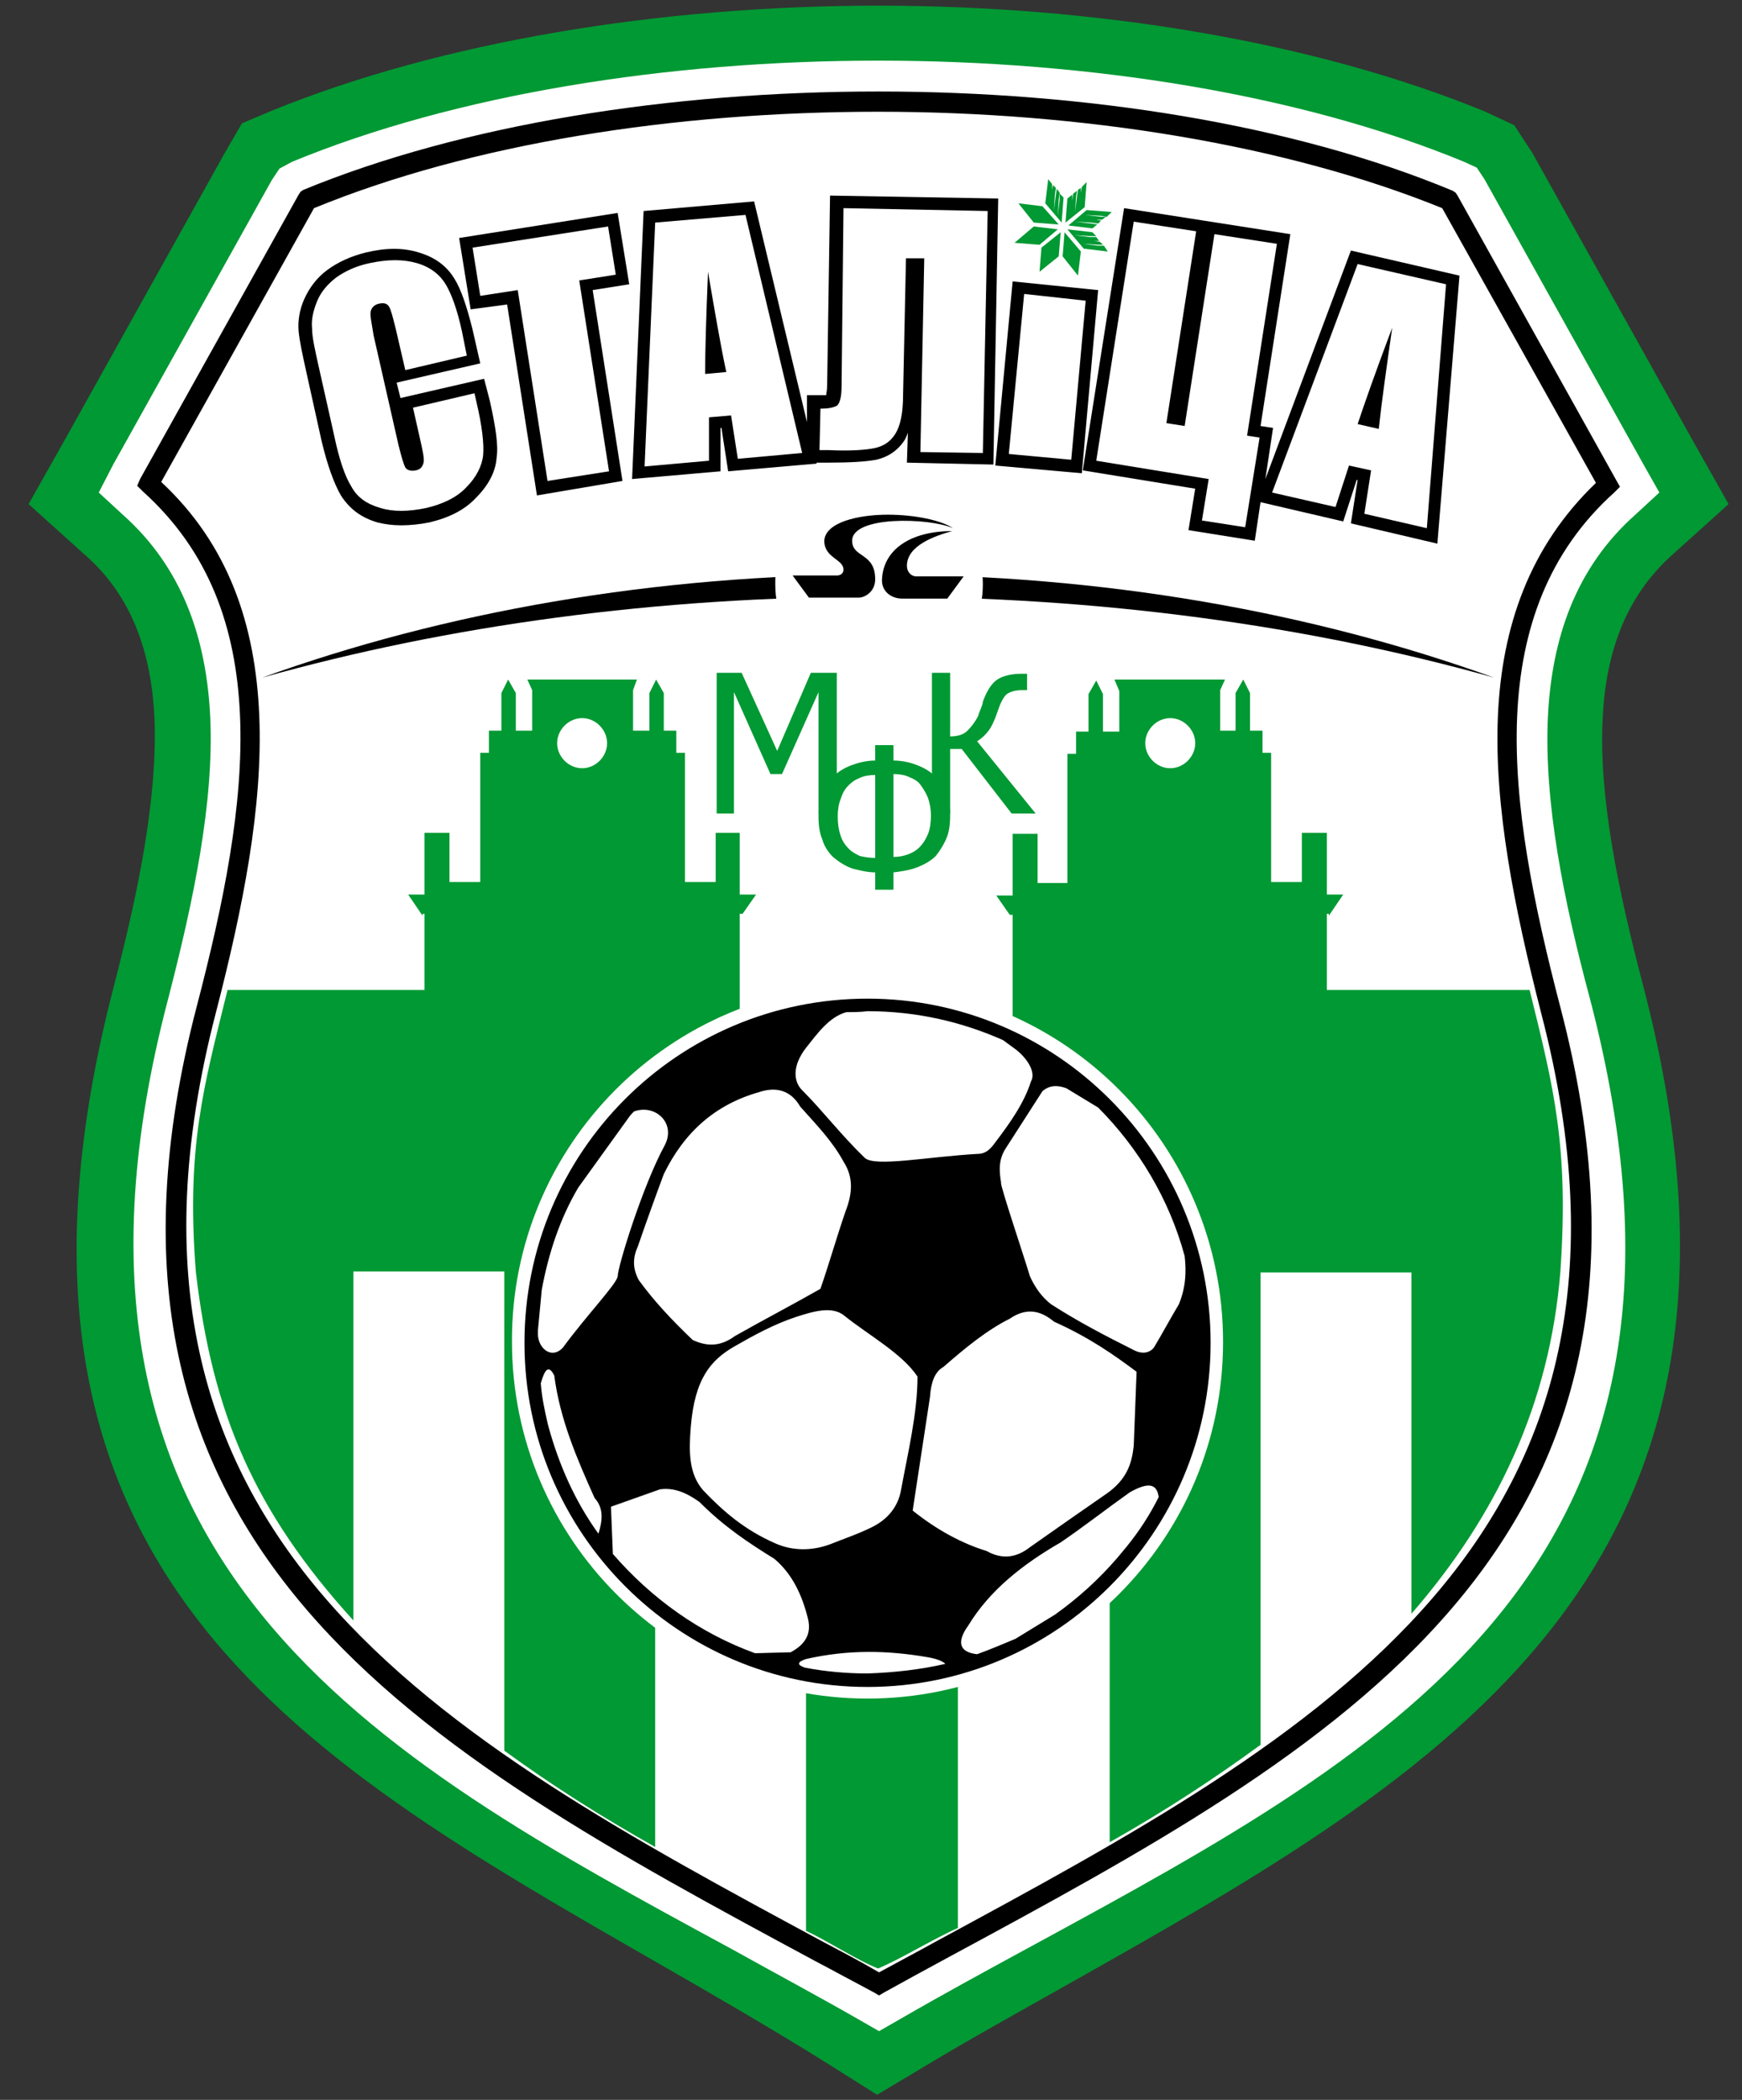 <svg width="39" height="47" viewBox="0 0 39 47" fill="none" xmlns="http://www.w3.org/2000/svg">
<rect x="0" y="0" width="39" height="47" fill="#333333" stroke="none"/>
<g clip-path="url(#clip0)">
<path fill-rule="evenodd" clip-rule="evenodd" d="M6.88 4.464C5.696 6.579 4.513 8.715 3.33 10.83C6.406 13.592 5.825 17.95 4.621 22.59C1.114 36.032 11.118 38.967 19.659 44.383C28.458 39.139 38.118 35.666 34.697 22.59C33.492 17.95 32.912 13.592 35.988 10.83C34.805 8.715 33.621 6.579 32.438 4.464C25.339 1.53 13.979 1.53 6.88 4.464Z" fill="#006633"/>
<path d="M1.479 9.794L5.029 3.429L5.417 2.76L6.083 2.479C9.891 0.926 14.797 0.127 19.659 0.127C24.521 0.127 29.426 0.926 33.256 2.501L33.901 2.803L34.31 3.429L37.86 9.794L38.699 11.283L37.429 12.427C36.375 13.376 35.945 14.649 35.88 16.095C35.794 17.843 36.225 19.914 36.784 22.05C40.226 35.191 32.352 39.657 23.811 44.469C22.778 45.052 21.724 45.634 20.756 46.217L19.637 46.886L18.54 46.195C17.335 45.44 15.958 44.642 14.603 43.865C6.557 39.247 -0.823 34.997 2.555 22.05C3.115 19.892 3.523 17.843 3.459 16.095C3.394 14.627 2.964 13.354 1.91 12.427L0.64 11.283L1.479 9.794ZM8.364 6.169L5.933 10.528C7.116 12.103 7.632 13.915 7.719 15.9C7.826 18.166 7.331 20.626 6.686 23.107C4.126 32.882 10.15 36.356 16.711 40.132C17.68 40.693 18.669 41.254 19.702 41.88C20.39 41.492 21.057 41.103 21.724 40.736C28.759 36.766 35.257 33.076 32.653 23.107C32.008 20.604 31.513 18.166 31.621 15.9C31.707 13.915 32.223 12.081 33.406 10.528L30.975 6.169C27.791 4.982 23.747 4.4 19.68 4.4C15.593 4.4 11.548 5.004 8.364 6.169Z" fill="#009933"/>
<path fill-rule="evenodd" clip-rule="evenodd" d="M6.88 4.464C5.696 6.579 4.513 8.715 3.33 10.83C6.406 13.592 5.825 17.95 4.621 22.59C1.114 36.032 11.182 39.55 19.659 44.383C28.458 39.355 38.225 36.054 34.697 22.59C33.492 17.95 32.912 13.592 35.988 10.83C34.805 8.715 33.621 6.579 32.438 4.464C25.339 1.53 13.979 1.53 6.88 4.464Z" fill="#006633"/>
<path d="M2.534 10.398L6.084 4.033L6.256 3.774L6.535 3.623C10.193 2.113 14.947 1.357 19.659 1.357C24.392 1.357 29.125 2.113 32.782 3.623L33.062 3.752L33.234 4.011L36.784 10.377L37.15 11.024L36.612 11.52C35.278 12.707 34.74 14.282 34.654 16.052C34.568 17.951 34.998 20.13 35.601 22.374C38.892 34.975 31.298 39.096 23.166 43.52C22.133 44.081 21.1 44.642 20.132 45.203L19.68 45.462L19.229 45.203C18.325 44.685 17.357 44.167 16.389 43.628C8.386 39.291 0.447 34.997 3.76 22.374C4.341 20.13 4.793 17.951 4.707 16.052C4.621 14.282 4.083 12.707 2.749 11.52L2.211 11.024L2.534 10.398ZM7.525 5.198L4.47 10.679C5.847 12.168 6.406 13.959 6.514 15.987C6.6 18.102 6.148 20.453 5.524 22.849C2.577 34.09 9.87 38.039 17.249 42.031C18.045 42.463 18.863 42.894 19.68 43.369C20.562 42.873 21.445 42.398 22.305 41.923C29.792 37.867 36.784 34.069 33.858 22.849C33.234 20.453 32.761 18.123 32.869 15.987C32.955 13.98 33.535 12.168 34.912 10.679L31.857 5.198C28.458 3.86 24.091 3.191 19.702 3.191C15.291 3.191 10.924 3.86 7.525 5.198Z" fill="white"/>
<path fill-rule="evenodd" clip-rule="evenodd" d="M6.88 4.464C5.696 6.579 4.513 8.715 3.33 10.83C6.406 13.592 5.825 17.95 4.621 22.59C1.329 35.212 10.58 39.463 19.659 44.383C28.738 39.42 38.01 35.212 34.697 22.59C33.492 17.95 32.912 13.592 35.988 10.83C34.805 8.715 33.621 6.579 32.438 4.464C25.339 1.53 13.979 1.53 6.88 4.464Z" fill="white"/>
<path d="M3.136 10.722L6.686 4.357L6.729 4.292L6.793 4.249C10.365 2.781 15.012 2.048 19.659 2.048C24.306 2.048 28.953 2.781 32.524 4.27L32.589 4.313L32.632 4.378L36.182 10.743L36.268 10.895L36.139 11.024C34.654 12.362 34.052 14.088 33.966 16.03C33.88 18.015 34.331 20.238 34.934 22.546C38.118 34.695 29.878 39.14 21.208 43.822C20.692 44.102 20.175 44.383 19.788 44.599L19.68 44.663L19.573 44.599C19.121 44.361 18.691 44.124 18.239 43.887C9.504 39.183 1.221 34.716 4.405 22.525C5.008 20.216 5.46 17.994 5.373 16.008C5.287 14.045 4.685 12.34 3.201 11.002L3.071 10.873L3.136 10.722ZM7.03 4.659L3.609 10.787C5.115 12.189 5.718 13.98 5.804 16.008C5.89 18.058 5.438 20.324 4.836 22.654C1.759 34.479 9.891 38.859 18.454 43.477C18.863 43.692 19.272 43.908 19.68 44.146C20.197 43.865 20.605 43.649 20.993 43.434C29.491 38.837 37.58 34.457 34.504 22.676C33.901 20.324 33.449 18.058 33.535 16.03C33.621 14.023 34.245 12.232 35.73 10.808L32.288 4.659C28.781 3.235 24.22 2.501 19.659 2.501C15.098 2.501 10.558 3.213 7.03 4.659Z" fill="black"/>
<path fill-rule="evenodd" clip-rule="evenodd" d="M19.659 12.858C24.693 12.858 29.383 13.7 33.45 15.167C29.297 14.002 24.629 13.354 19.659 13.354C14.689 13.354 10.021 14.002 5.868 15.167C9.935 13.7 14.646 12.858 19.659 12.858Z" fill="black"/>
<path fill-rule="evenodd" clip-rule="evenodd" d="M13.033 16.073C13.334 16.073 13.592 16.332 13.592 16.634C13.592 16.936 13.334 17.195 13.033 17.195C12.731 17.195 12.473 16.936 12.473 16.634C12.473 16.332 12.731 16.073 13.033 16.073ZM26.199 16.073C25.898 16.073 25.64 16.332 25.64 16.634C25.64 16.936 25.898 17.195 26.199 17.195C26.5 17.195 26.759 16.936 26.759 16.634C26.759 16.332 26.5 16.073 26.199 16.073ZM18.045 43.218C18.519 43.434 19.207 43.887 19.659 44.059C20.175 43.843 20.907 43.39 21.445 43.153V28.437H18.045V43.218ZM34.245 22.158H29.706V20.453H29.749V20.497L30.072 20.022H29.706V19.741V18.641H29.146V19.741H28.458V16.85H28.265V16.354H27.985V15.512L27.834 15.21L27.662 15.512V16.354H27.318V15.447L27.425 15.21H24.951L25.059 15.469V16.375H24.693V15.534L24.543 15.232L24.37 15.534V16.375H24.091V16.872H23.897V19.763H23.23V18.663H22.671V19.763V20.044H22.305L22.606 20.475H22.671V28.459C23.402 28.459 24.112 28.459 24.844 28.459V41.233C26.07 40.542 27.189 39.809 28.221 39.053V28.48C29.34 28.48 30.48 28.48 31.599 28.48V36.119C33.514 33.918 34.697 31.415 34.934 28.459C35.127 25.654 34.783 24.337 34.245 22.158ZM5.094 22.158H9.504V20.453H9.461V20.497L9.138 20.022H9.504V19.741V18.641H10.063V19.741H10.752V16.85H10.946V16.354H11.225V15.512L11.376 15.21L11.548 15.512V16.354H11.914V15.447L11.806 15.21H14.259L14.173 15.447V16.354H14.539V15.512L14.689 15.21L14.861 15.512V16.354H15.141V16.85H15.335V19.741H16.023V18.641H16.561V19.741V20.022H16.927L16.625 20.453H16.561V28.437C15.937 28.437 15.291 28.437 14.668 28.437V41.34C13.441 40.65 12.322 39.938 11.29 39.183V28.459C10.171 28.459 9.031 28.459 7.912 28.459V36.27C5.696 33.831 4.75 31.631 4.384 28.459C4.169 25.675 4.556 24.337 5.094 22.158Z" fill="#009933"/>
<path fill-rule="evenodd" clip-rule="evenodd" d="M19.422 22.05C23.833 22.05 27.382 25.632 27.382 30.034C27.382 34.457 23.811 38.018 19.422 38.018C15.033 38.018 11.462 34.436 11.462 30.034C11.44 25.632 15.012 22.05 19.422 22.05Z" fill="white"/>
<path fill-rule="evenodd" clip-rule="evenodd" d="M12.107 30.962C12.193 30.66 12.28 30.53 12.409 30.789C12.538 31.782 12.925 32.666 13.312 33.529C13.527 33.767 13.484 34.047 13.398 34.328C12.882 33.616 12.516 32.796 12.28 31.933L12.258 31.846C12.193 31.566 12.129 31.264 12.107 30.962ZM21.875 37.025C21.488 36.982 21.401 36.766 21.681 36.378C22.154 35.601 22.886 35.018 23.747 34.522C24.284 34.155 24.779 33.767 25.296 33.4C25.683 33.184 25.898 33.184 25.941 33.508C25.747 33.896 25.511 34.263 25.231 34.608L25.016 34.867C24.607 35.342 24.134 35.773 23.617 36.14L22.735 36.68C22.477 36.788 22.176 36.917 21.875 37.025ZM15.464 31.954C15.421 32.494 15.421 32.99 15.743 33.357C16.195 33.831 16.668 34.241 17.357 34.544C17.744 34.716 18.174 34.716 18.583 34.565C18.906 34.436 19.229 34.328 19.53 34.177C19.874 34.004 20.111 33.724 20.175 33.335C20.326 32.515 20.541 31.631 20.541 30.811C20.197 30.293 19.444 29.883 18.906 29.451C18.626 29.214 18.174 29.365 17.83 29.473C17.314 29.645 16.884 29.883 16.432 30.142C15.915 30.444 15.55 30.854 15.464 31.954ZM20.433 33.81C20.562 32.968 20.692 32.105 20.821 31.264C20.842 30.94 20.928 30.703 21.122 30.595C21.617 30.163 22.09 29.775 22.606 29.516C23.015 29.235 23.338 29.365 23.596 29.581C24.413 29.948 24.951 30.336 25.446 30.703C25.425 31.264 25.403 31.803 25.382 32.364C25.339 32.753 25.231 33.119 24.758 33.443C24.198 33.831 23.639 34.22 23.058 34.63C22.757 34.867 22.434 34.91 22.09 34.716C21.531 34.544 20.971 34.241 20.433 33.81ZM22.413 26.474C22.37 26.215 22.348 25.956 22.52 25.697C22.8 25.265 23.058 24.855 23.338 24.424C23.51 24.273 23.703 24.294 23.876 24.359L24.586 24.79C25.489 25.697 26.178 26.84 26.522 28.113C26.565 28.48 26.543 28.825 26.393 29.192C26.199 29.516 26.027 29.84 25.833 30.163C25.726 30.293 25.554 30.314 25.36 30.206C24.758 29.904 24.134 29.581 23.531 29.192C23.338 29.041 23.187 28.847 23.058 28.567C22.972 28.264 22.37 26.474 22.413 26.474ZM18.949 22.654C18.562 22.762 18.303 23.129 18.045 23.453C17.744 23.841 17.744 24.208 17.981 24.424C18.411 24.855 18.841 25.416 19.358 25.913C19.573 26.128 20.756 25.891 21.896 25.826C22.068 25.826 22.176 25.718 22.284 25.567C22.628 25.114 22.929 24.683 23.08 24.208C23.209 23.992 22.972 23.647 22.692 23.453C22.606 23.388 22.542 23.345 22.456 23.28C21.531 22.87 20.519 22.633 19.422 22.633C19.25 22.654 19.099 22.654 18.949 22.654ZM14.861 26.279C15.313 25.352 16.001 24.726 16.991 24.445C17.378 24.316 17.701 24.402 17.916 24.769C18.26 25.157 18.626 25.524 18.884 25.999C19.121 26.366 19.078 26.732 18.927 27.121C18.734 27.682 18.562 28.286 18.368 28.847C17.723 29.214 17.099 29.538 16.453 29.904C16.131 30.142 15.829 30.142 15.507 29.991C15.055 29.559 14.646 29.128 14.302 28.653C14.151 28.372 14.173 28.135 14.28 27.898C14.474 27.337 14.668 26.797 14.861 26.279ZM12.129 28.869L12.043 29.775C12.043 29.818 12.043 29.84 12.043 29.883C12.064 30.206 12.366 30.422 12.602 30.163C13.14 29.43 13.807 28.739 13.829 28.567C13.829 28.351 14.388 26.538 14.883 25.632C15.141 25.136 14.668 24.704 14.194 24.877C14.151 24.92 14.108 24.963 14.065 25.028L12.946 26.581C12.538 27.272 12.28 28.049 12.129 28.869ZM16.905 37.003L17.701 36.982C18.024 36.809 18.174 36.572 18.088 36.227C17.959 35.709 17.744 35.234 17.335 34.889C16.776 34.544 16.217 34.177 15.657 33.616C15.356 33.4 15.076 33.292 14.775 33.335C14.409 33.465 14.044 33.594 13.678 33.724L13.721 34.781C14.582 35.773 15.657 36.55 16.905 37.003ZM21.165 37.241C21.122 37.197 21.014 37.133 20.756 37.09C19.874 36.939 18.992 36.917 18.045 37.133C17.852 37.197 17.83 37.262 18.024 37.327C18.476 37.413 18.949 37.456 19.422 37.456C20.025 37.435 20.605 37.37 21.165 37.241ZM19.422 22.352C23.66 22.352 27.103 25.805 27.103 30.055C27.103 34.306 23.66 37.758 19.422 37.758C15.184 37.758 11.742 34.306 11.742 30.055C11.742 25.783 15.184 22.352 19.422 22.352Z" fill="black"/>
<path fill-rule="evenodd" clip-rule="evenodd" d="M19.68 10.743C20.971 10.743 22.004 11.779 22.004 13.074C22.004 14.369 20.971 15.404 19.68 15.404C18.39 15.404 17.357 14.369 17.357 13.074C17.335 11.779 18.39 10.743 19.68 10.743Z" fill="white"/>
<path d="M18.734 18.209H18.325V15.491L17.508 17.325H17.249L16.432 15.491V18.209H16.045V15.059H16.604L17.4 16.807L18.153 15.059H18.734V18.209Z" fill="#009933"/>
<path d="M19.594 19.202V17.346C19.465 17.346 19.336 17.368 19.25 17.411C19.142 17.454 19.078 17.497 18.992 17.584C18.906 17.67 18.863 17.756 18.82 17.886C18.777 17.994 18.755 18.123 18.755 18.274C18.755 18.447 18.777 18.576 18.82 18.706C18.863 18.835 18.927 18.921 19.013 19.008C19.078 19.072 19.164 19.116 19.25 19.159C19.336 19.18 19.465 19.202 19.594 19.202ZM20.842 18.252C20.842 18.123 20.821 17.994 20.778 17.864C20.735 17.756 20.67 17.648 20.605 17.562C20.541 17.476 20.455 17.433 20.347 17.389C20.261 17.346 20.132 17.325 20.003 17.325V19.18C20.132 19.18 20.24 19.159 20.347 19.116C20.455 19.072 20.519 19.029 20.584 18.965C20.67 18.878 20.735 18.77 20.778 18.662C20.821 18.555 20.842 18.404 20.842 18.252ZM21.272 18.252C21.272 18.447 21.251 18.619 21.186 18.77C21.122 18.921 21.036 19.051 20.95 19.159C20.842 19.267 20.692 19.353 20.519 19.418C20.347 19.482 20.175 19.504 20.003 19.526V19.914H19.594V19.526C19.422 19.526 19.25 19.482 19.078 19.439C18.906 19.374 18.777 19.288 18.648 19.18C18.54 19.072 18.454 18.943 18.411 18.792C18.346 18.641 18.325 18.468 18.325 18.274C18.325 18.08 18.346 17.929 18.411 17.778C18.476 17.627 18.54 17.497 18.648 17.389C18.755 17.281 18.884 17.195 19.056 17.13C19.229 17.066 19.401 17.023 19.594 17.023V16.677H20.003V17.023C20.197 17.023 20.39 17.066 20.541 17.13C20.713 17.195 20.842 17.281 20.95 17.389C21.057 17.497 21.122 17.627 21.186 17.756C21.251 17.907 21.272 18.08 21.272 18.252Z" fill="#009933"/>
<path d="M23.187 18.209H22.649L21.531 16.764H21.272V18.209H20.864V15.059H21.272V16.483C21.445 16.483 21.574 16.44 21.66 16.354C21.746 16.267 21.832 16.159 21.896 16.03C21.918 15.965 21.939 15.9 21.961 15.857C21.982 15.793 22.004 15.749 22.004 15.706C22.09 15.469 22.198 15.296 22.327 15.21C22.456 15.124 22.649 15.081 22.864 15.081H22.994V15.447H22.886C22.714 15.447 22.585 15.491 22.52 15.555C22.456 15.62 22.391 15.749 22.327 15.944C22.262 16.138 22.198 16.267 22.133 16.354C22.069 16.44 21.982 16.526 21.875 16.591L23.187 18.209Z" fill="#009933"/>
<path fill-rule="evenodd" clip-rule="evenodd" d="M21.316 11.887C20.928 11.995 20.304 12.211 20.304 12.664C20.304 12.793 20.39 12.901 20.519 12.901H21.574L21.208 13.398H20.197C19.96 13.398 19.745 13.246 19.745 12.988C19.766 12.297 20.39 11.887 21.316 11.887Z" fill="black"/>
<path fill-rule="evenodd" clip-rule="evenodd" d="M19.874 11.52C20.498 11.52 21.079 11.65 21.337 11.822C20.799 11.585 19.078 11.542 19.078 12.103C19.078 12.491 19.594 12.362 19.594 12.966C19.594 13.247 19.358 13.376 19.229 13.376H18.11L17.744 12.88H18.755C18.777 12.88 18.884 12.858 18.884 12.75C18.884 12.513 18.454 12.491 18.454 12.103C18.476 11.693 19.207 11.52 19.874 11.52Z" fill="black"/>
<path d="M32.18 12.168L30.244 11.714L30.394 10.743H30.373L30.072 11.671L28.221 11.24L28.092 12.103L26.608 11.866L26.758 10.938L24.241 10.528L25.166 4.659L28.888 5.241L28.221 9.535L28.501 9.578L28.329 10.722L30.244 5.608L32.675 6.169L32.18 12.168ZM30.825 11.305L31.685 11.499L32.072 6.579L30.545 6.234L28.824 10.851L29.706 11.046L30.007 10.118L30.975 10.334L30.825 11.305ZM27.21 11.412L27.64 11.477L27.877 10.01L27.597 9.967L28.264 5.673L27.404 5.543L26.737 9.837L25.79 9.686L26.457 5.392L25.597 5.263L24.844 10.096L27.361 10.506L27.21 11.412ZM8.988 11.758C8.794 11.758 8.622 11.736 8.45 11.693C8.084 11.585 7.826 11.391 7.632 11.089C7.482 10.83 7.331 10.42 7.202 9.88L6.858 8.327C6.772 7.938 6.707 7.636 6.686 7.42C6.664 7.183 6.707 6.924 6.815 6.687C6.922 6.449 7.094 6.212 7.331 6.04C7.568 5.867 7.847 5.737 8.192 5.651C8.643 5.543 9.031 5.543 9.375 5.651C9.741 5.759 9.999 5.953 10.171 6.234C10.322 6.471 10.451 6.859 10.58 7.377L10.752 8.133L8.88 8.564L8.966 8.909L10.838 8.478L10.967 8.974C11.096 9.557 11.161 9.967 11.118 10.247C11.096 10.549 10.945 10.851 10.666 11.132C10.408 11.412 10.063 11.585 9.612 11.693C9.396 11.736 9.181 11.758 8.988 11.758ZM8.816 6.126C8.665 6.126 8.493 6.147 8.321 6.191C8.063 6.255 7.847 6.342 7.675 6.471C7.503 6.601 7.396 6.752 7.331 6.903C7.267 7.075 7.224 7.226 7.245 7.377C7.267 7.572 7.31 7.83 7.396 8.197L7.74 9.729C7.847 10.226 7.977 10.571 8.106 10.787C8.213 10.959 8.385 11.089 8.6 11.153C8.859 11.218 9.16 11.218 9.504 11.132C9.827 11.046 10.106 10.916 10.279 10.722C10.451 10.528 10.558 10.355 10.58 10.161C10.601 10.01 10.58 9.708 10.451 9.104L9.59 9.298L9.676 9.708C9.784 10.139 9.762 10.29 9.762 10.377C9.741 10.571 9.59 10.7 9.396 10.765C9.181 10.808 8.988 10.743 8.88 10.592C8.837 10.528 8.773 10.398 8.687 10.01L8.127 7.55C8.041 7.162 8.041 7.011 8.041 6.924C8.063 6.816 8.127 6.601 8.428 6.536C8.708 6.471 8.859 6.622 8.923 6.687C8.966 6.752 9.031 6.881 9.138 7.269L9.289 7.938L10.149 7.744L10.085 7.507C9.956 6.924 9.827 6.665 9.741 6.536C9.633 6.385 9.461 6.255 9.224 6.191C9.117 6.147 8.966 6.126 8.816 6.126ZM12.021 11.089L11.354 6.816L10.537 6.924L10.279 5.327L13.828 4.766L14.087 6.363L13.269 6.493L13.936 10.765L12.021 11.089ZM11.784 6.191L12.473 10.463L13.334 10.334L12.667 6.061L13.484 5.932L13.398 5.392L10.881 5.781L10.967 6.32L11.784 6.191ZM14.151 10.722L14.409 4.723L16.883 4.508L18.067 9.449V8.845H18.325C18.411 8.845 18.454 8.845 18.497 8.845C18.497 8.801 18.518 8.737 18.518 8.629L18.583 4.378L22.348 4.443L22.24 10.398L20.304 10.355L20.326 9.686C20.304 9.751 20.283 9.794 20.261 9.837C20.11 10.075 19.895 10.226 19.616 10.29C19.379 10.334 19.035 10.355 18.54 10.355H18.282V10.377L16.302 10.549L16.152 9.578H16.13V10.549L14.151 10.722ZM14.926 5.22L14.71 10.139L15.614 10.053V9.082L16.604 8.996L16.754 9.967L17.636 9.88L16.496 5.09L14.926 5.22ZM20.863 9.859L21.746 9.88L21.832 4.982L19.142 4.939L19.078 8.65C19.078 8.909 19.035 9.19 18.841 9.298C18.777 9.341 18.691 9.362 18.605 9.384V9.816C19.013 9.816 19.336 9.816 19.508 9.772C19.637 9.751 19.745 9.686 19.809 9.578C19.874 9.492 19.938 9.276 19.938 8.845L20.003 5.5L20.95 5.522L20.863 9.859ZM24.22 10.592L22.283 10.42L22.671 6.298L24.585 6.493L24.22 10.592ZM22.864 9.945L23.725 10.031L24.005 6.989L23.144 6.903L22.864 9.945ZM31.083 9.923L30.05 9.686L30.136 9.406C30.287 8.953 30.545 8.219 30.911 7.226L31.427 7.356C31.298 8.284 31.19 9.017 31.126 9.6L31.083 9.923ZM15.507 8.672V8.391C15.507 7.917 15.528 7.14 15.571 6.083L16.087 6.061C16.238 6.989 16.367 7.701 16.496 8.305L16.561 8.607L15.507 8.672Z" fill="black"/>
<path d="M30.868 9.6C30.932 8.996 31.04 8.241 31.169 7.334C30.803 8.305 30.545 9.039 30.395 9.492L30.868 9.6ZM32.374 6.363L31.944 11.822L30.545 11.499L30.696 10.528L30.201 10.42L29.9 11.348L28.48 11.024L30.395 5.91L32.374 6.363ZM27.877 11.801L26.909 11.65L27.06 10.722L24.543 10.312L25.382 4.961L26.78 5.177L26.113 9.47L26.522 9.535L27.189 5.241L28.587 5.457L27.92 9.751L28.2 9.794L27.877 11.801ZM24.306 6.73L23.983 10.29L22.585 10.161L22.929 6.579L24.306 6.73ZM22.004 10.139L20.606 10.118L20.692 5.781H20.283L20.218 8.845C20.218 9.255 20.154 9.535 20.046 9.708C19.939 9.88 19.788 9.988 19.573 10.031C19.358 10.075 19.014 10.096 18.562 10.075H18.347L18.368 9.147C18.54 9.147 18.648 9.125 18.734 9.082C18.798 9.039 18.841 8.888 18.841 8.651L18.884 4.659L22.112 4.723L22.004 10.139ZM16.26 8.327C16.131 7.723 16.002 6.967 15.851 6.083C15.808 7.119 15.786 7.895 15.786 8.37L16.26 8.327ZM16.69 4.81L17.959 10.139L16.518 10.269L16.367 9.298L15.873 9.341V10.312L14.431 10.441L14.668 4.982L16.69 4.81ZM13.614 5.069L13.786 6.148L12.968 6.277L13.635 10.549L12.258 10.765L11.591 6.493L10.752 6.622L10.58 5.543L13.614 5.069ZM10.451 7.96L9.074 8.284L8.859 7.356C8.794 7.097 8.751 6.924 8.708 6.86C8.665 6.795 8.601 6.773 8.493 6.795C8.386 6.816 8.321 6.881 8.3 6.967C8.278 7.054 8.321 7.226 8.364 7.507L8.923 9.967C8.988 10.226 9.031 10.377 9.074 10.463C9.117 10.528 9.203 10.549 9.311 10.528C9.418 10.506 9.461 10.441 9.483 10.355C9.504 10.269 9.461 10.075 9.397 9.794L9.246 9.125L10.623 8.802L10.666 8.996C10.795 9.535 10.838 9.945 10.817 10.182C10.795 10.42 10.666 10.679 10.451 10.895C10.236 11.132 9.913 11.283 9.547 11.369C9.139 11.456 8.794 11.456 8.515 11.369C8.213 11.283 7.998 11.132 7.869 10.895C7.719 10.657 7.59 10.269 7.482 9.751L7.138 8.219C7.052 7.831 6.987 7.55 6.987 7.356C6.966 7.162 7.009 6.967 7.095 6.752C7.181 6.536 7.331 6.363 7.525 6.212C7.74 6.061 7.977 5.953 8.278 5.889C8.687 5.802 9.031 5.802 9.332 5.889C9.633 5.975 9.849 6.148 9.978 6.363C10.107 6.579 10.236 6.924 10.343 7.421L10.451 7.96Z" fill="white"/>
<path fill-rule="evenodd" clip-rule="evenodd" d="M23.467 4.011L23.553 4.119V4.249L23.531 4.594L23.553 4.249L23.574 4.141L23.639 4.206L23.617 4.357L23.596 4.702L23.639 4.357L23.66 4.227L23.725 4.313L23.703 4.464L23.682 4.831L23.725 4.464V4.335L23.811 4.421L23.768 4.982L23.402 4.551L23.467 4.011Z" fill="#009933"/>
<path fill-rule="evenodd" clip-rule="evenodd" d="M24.327 4.076L24.22 4.184L24.198 4.313L24.155 4.659L24.198 4.313V4.206L24.134 4.249L24.112 4.4L24.069 4.745L24.091 4.4L24.112 4.27L24.026 4.335L24.005 4.486L23.962 4.853L24.005 4.486V4.357L23.897 4.443L23.854 4.982L24.284 4.637L24.327 4.076Z" fill="#009933"/>
<path fill-rule="evenodd" clip-rule="evenodd" d="M23.273 6.083L23.703 5.737L23.747 5.198L23.316 5.543L23.273 6.083Z" fill="#009933"/>
<path fill-rule="evenodd" clip-rule="evenodd" d="M24.134 6.169L23.79 5.737L23.833 5.198L24.198 5.63L24.134 6.169Z" fill="#009933"/>
<path fill-rule="evenodd" clip-rule="evenodd" d="M24.887 4.745L24.779 4.853L24.65 4.831L24.284 4.81L24.65 4.853H24.758L24.672 4.918H24.543L24.177 4.874L24.543 4.918L24.65 4.939L24.586 5.004L24.435 4.982L24.069 4.961L24.435 5.004L24.564 5.025L24.457 5.112L23.919 5.047L24.328 4.702L24.887 4.745Z" fill="#009933"/>
<path fill-rule="evenodd" clip-rule="evenodd" d="M24.801 5.63L24.715 5.5H24.585L24.241 5.457L24.585 5.479H24.693L24.628 5.414L24.5 5.392L24.134 5.349L24.5 5.392H24.607L24.543 5.306H24.392L24.048 5.263L24.392 5.284H24.543L24.456 5.198L23.897 5.133L24.263 5.565L24.801 5.63Z" fill="#009933"/>
<path fill-rule="evenodd" clip-rule="evenodd" d="M22.8 4.551L23.144 4.982L23.703 5.025L23.338 4.616L22.8 4.551Z" fill="#009933"/>
<path fill-rule="evenodd" clip-rule="evenodd" d="M22.714 5.435L23.144 5.069L23.682 5.133L23.273 5.479L22.714 5.435Z" fill="#009933"/>
</g>
<defs>
<clipPath id="clip0">
<rect width="38.058" height="46.78" fill="white" transform="translate(0.64 0.127)"/>
</clipPath>
</defs>
</svg>
